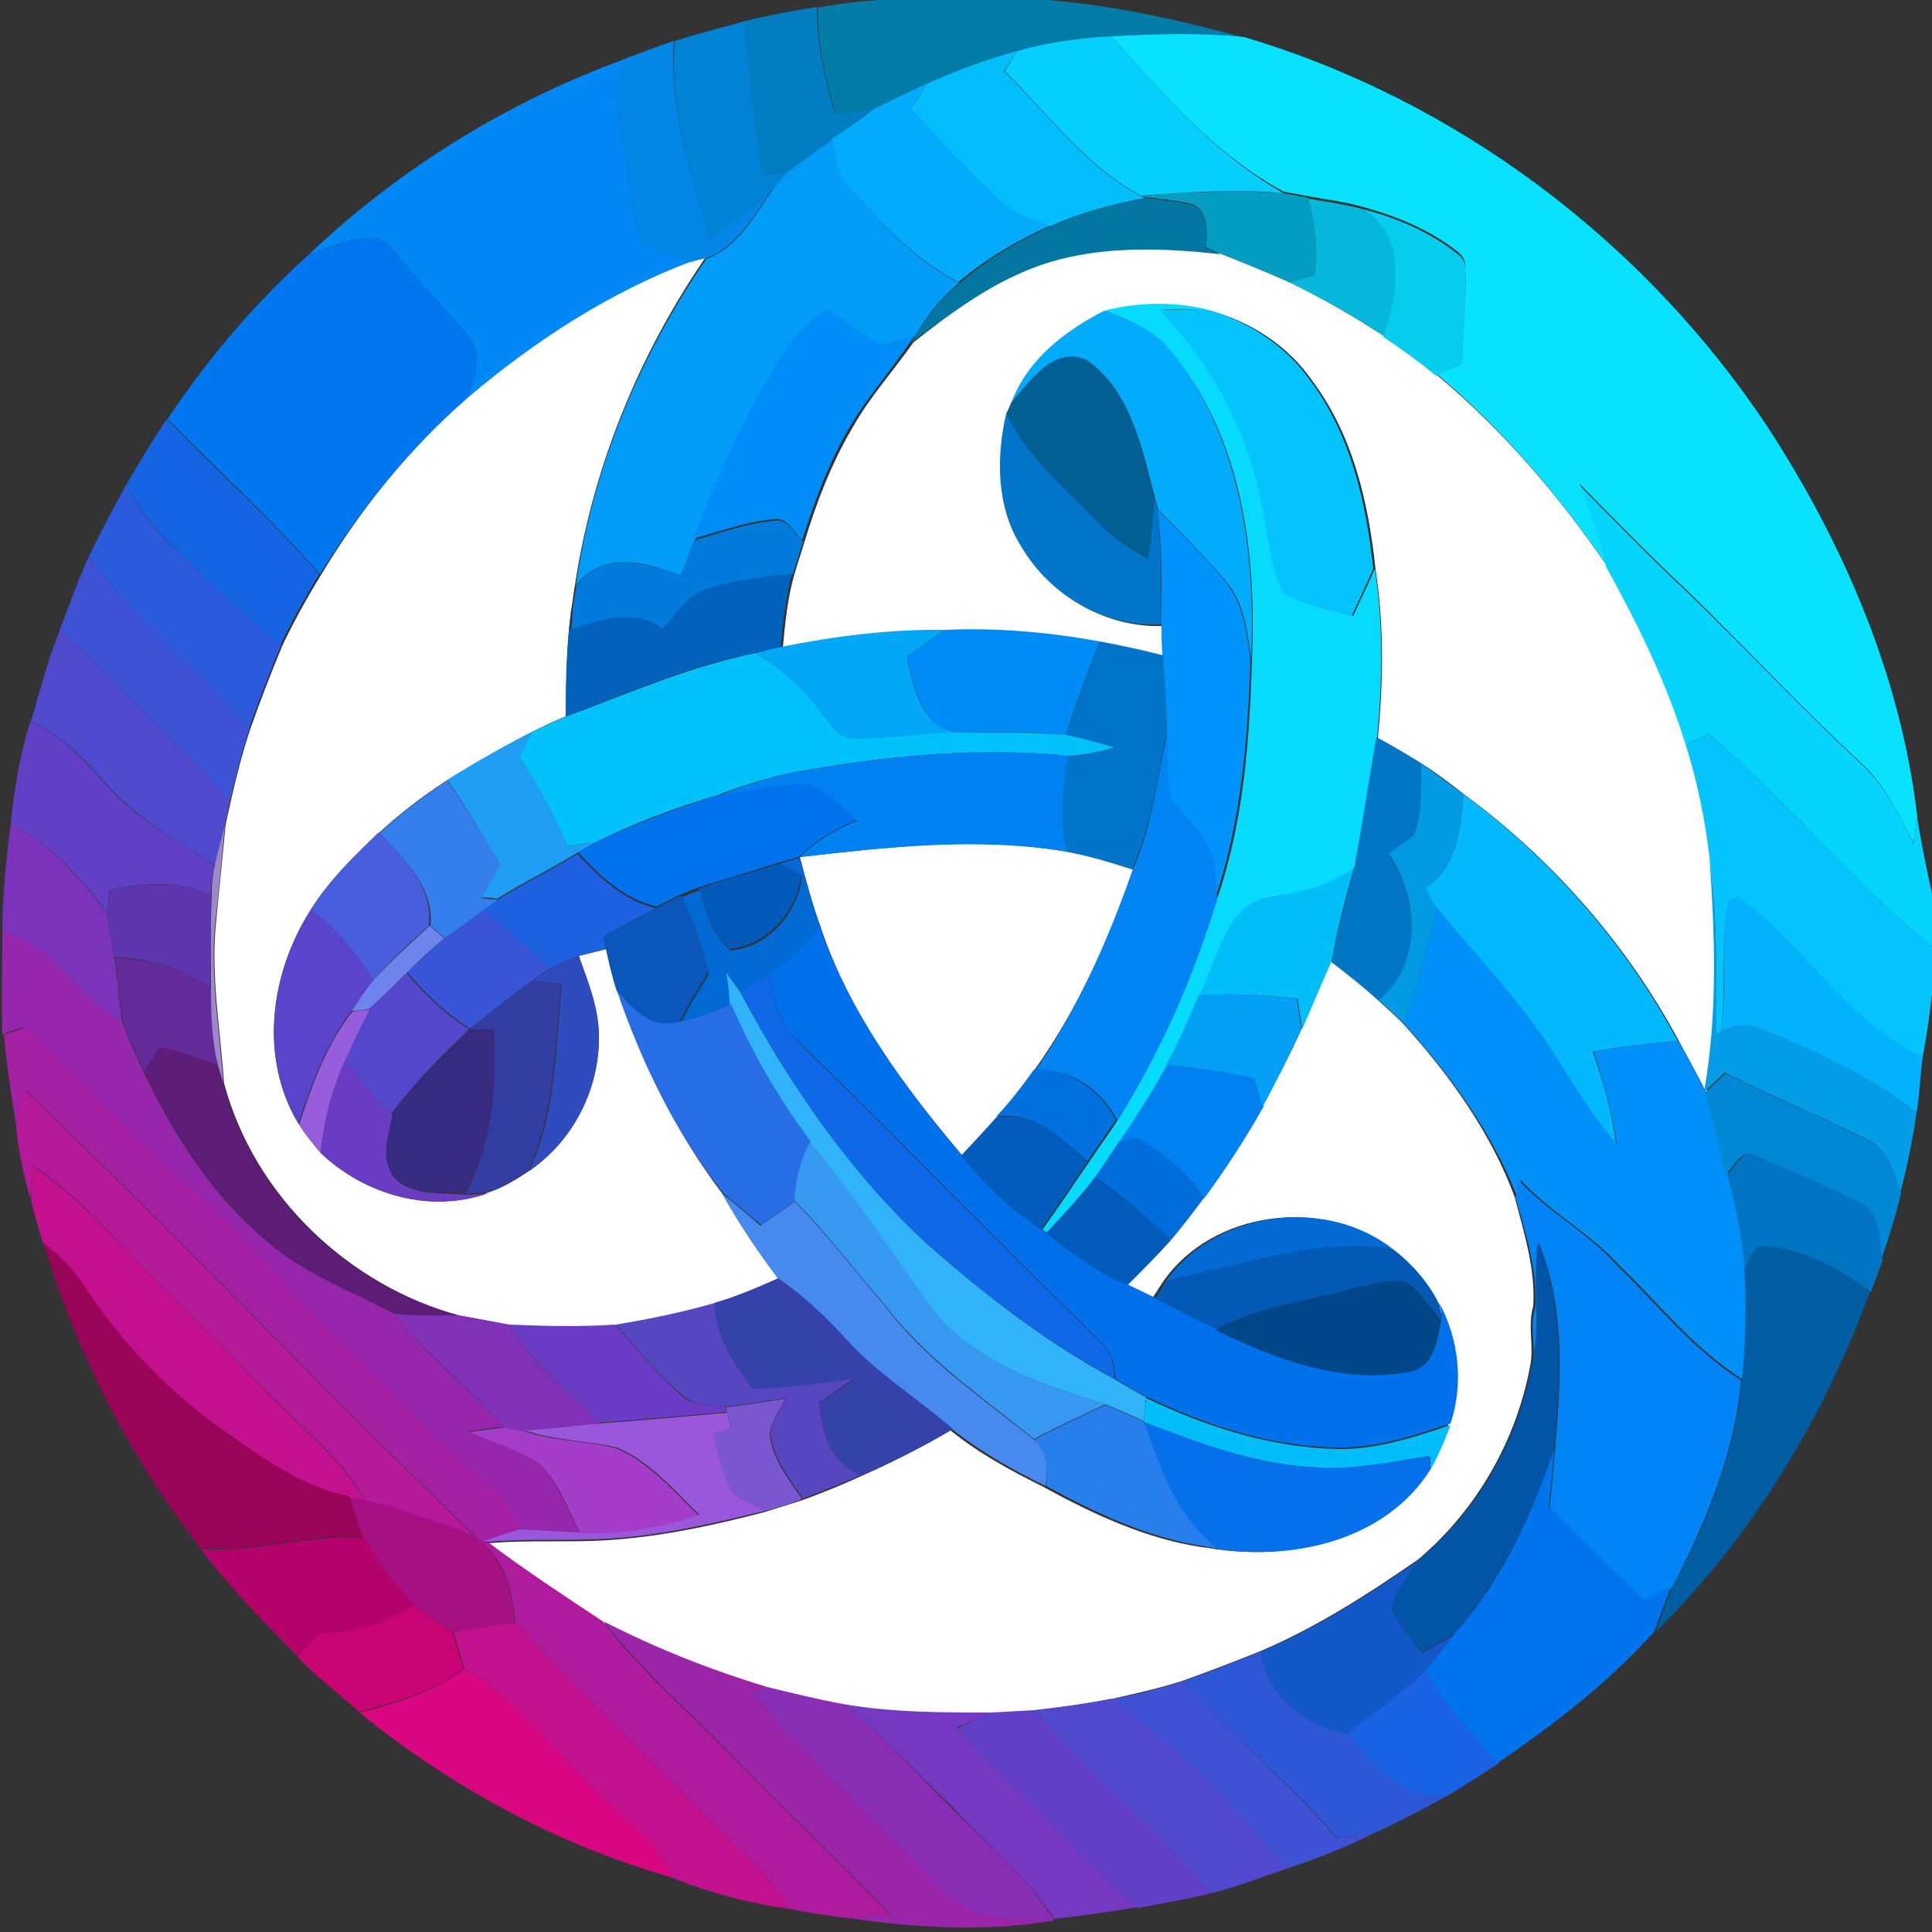 <?xml version="1.0" encoding="utf-8"?>
<!-- Generator: Adobe Illustrator 26.0.3, SVG Export Plug-In . SVG Version: 6.00 Build 0)  -->
<svg version="1.1" id="Layer_1" xmlns="http://www.w3.org/2000/svg" xmlns:xlink="http://www.w3.org/1999/xlink" x="0px" y="0px"
	 viewBox="0 0 250 250" style="enable-background:new 0 0 250 250;" xml:space="preserve">
<rect x="0" y="0" width="250" height="250" fill="#333333" stroke="none"/>
<style type="text/css">
	.st0{fill:#FFFFFF;}
	.st1{fill:#037DA7;}
	.st2{fill:#017EC1;}
	.st3{fill:#0082D5;}
	.st4{fill:#08E2FF;}
	.st5{fill:#05CFFE;}
	.st6{fill:#0186E5;}
	.st7{fill:#04BDFD;}
	.st8{fill:#0089F5;}
	.st9{fill:#02ABFC;}
	.st10{fill:#019BF8;}
	.st11{fill:#049DC2;}
	.st12{fill:#0375A1;}
	.st13{fill:#05B8DB;}
	.st14{fill:#06CDED;}
	.st15{fill:#0077EE;}
	.st16{fill:#06DBFE;}
	.st17{fill:#008DF7;}
	.st18{fill:#05C4FD;}
	.st19{fill:#02ACFC;}
	.st20{fill:#015F93;}
	.st21{fill:#1565E3;}
	.st22{fill:#0075CA;}
	.st23{fill:#2B5BDC;}
	.st24{fill:#05D4FE;}
	.st25{fill:#0093F9;}
	.st26{fill:#007BDB;}
	.st27{fill:#3D52D5;}
	.st28{fill:#0161BB;}
	.st29{fill:#4F49CE;}
	.st30{fill:#02A8F6;}
	.st31{fill:#008CF6;}
	.st32{fill:#0074C9;}
	.st33{fill:#01C1FA;}
	.st34{fill:#6140C6;}
	.st35{fill:#209EF3;}
	.st36{fill:#0083F3;}
	.st37{fill:#0076C5;}
	.st38{fill:#0081F2;}
	.st39{fill:#029AE2;}
	.st40{fill:#347FEB;}
	.st41{fill:#0072EC;}
	.st42{fill:#03B8FC;}
	.st43{fill:#7C33BB;}
	.st44{fill:#9D88CD;}
	.st45{fill:#485EDC;}
	.st46{fill:#1D61E1;}
	.st47{fill:#0169D4;}
	.st48{fill:#039DE7;}
	.st49{fill:#015AB9;}
	.st50{fill:#01BEF9;}
	.st51{fill:#5D35AF;}
	.st52{fill:#0B56BA;}
	.st53{fill:#03B2FC;}
	.st54{fill:#5A44CB;}
	.st55{fill:#3755D6;}
	.st56{fill:#0090F8;}
	.st57{fill:#6E85EE;}
	.st58{fill:#0170EB;}
	.st59{fill:#9627AC;}
	.st60{fill:#632A99;}
	.st61{fill:#2E4CBE;}
	.st62{fill:#5347CC;}
	.st63{fill:#30B3F8;}
	.st64{fill:#0F68E6;}
	.st65{fill:#323EA2;}
	.st66{fill:#276DE5;}
	.st67{fill:#02A1F6;}
	.st68{fill:#975DDD;}
	.st69{fill:#A51FA2;}
	.st70{fill:#372B80;}
	.st71{fill:#5D1C76;}
	.st72{fill:#6A3BC3;}
	.st73{fill:#0070DF;}
	.st74{fill:#0188D5;}
	.st75{fill:#B31998;}
	.st76{fill:#025CBC;}
	.st77{fill:#016DDA;}
	.st78{fill:#3798F2;}
	.st79{fill:#0074C0;}
	.st80{fill:#C3108E;}
	.st81{fill:#025BBA;}
	.st82{fill:#0083F4;}
	.st83{fill:#478AEF;}
	.st84{fill:#026AD2;}
	.st85{fill:#970458;}
	.st86{fill:#025AB5;}
	.st87{fill:#0154A6;}
	.st88{fill:#005DA2;}
	.st89{fill:#004789;}
	.st90{fill:#3542AA;}
	.st91{fill:#5646C0;}
	.st92{fill:#8031B8;}
	.st93{fill:#6A3CC5;}
	.st94{fill:#7A56D1;}
	.st95{fill:#01BDFA;}
	.st96{fill:#277FEB;}
	.st97{fill:#9A57DD;}
	.st98{fill:#0671EB;}
	.st99{fill:#A33DCA;}
	.st100{fill:#0074ED;}
	.st101{fill:#A51183;}
	.st102{fill:#B30269;}
	.st103{fill:#AE1B9C;}
	.st104{fill:#1358C8;}
	.st105{fill:#C80374;}
	.st106{fill:#C1118F;}
	.st107{fill:#9B25A8;}
	.st108{fill:#2E57D7;}
	.st109{fill:#D80681;}
	.st110{fill:#1963E2;}
	.st111{fill:#3F51D4;}
	.st112{fill:#872EB4;}
	.st113{fill:#5049CE;}
	.st114{fill:#7438C1;}
	.st115{fill:#6140C7;}
</style>
<g id="_x23_ffffffff">
	<path class="st0" d="M89.4,33.8c0.5-0.1,1.4-0.3,1.9-0.5C82.6,46,76.7,60.5,74.4,75.7c-0.2,1.1-0.3,2.2-0.5,3.3
		c-0.6,4.5-0.6,9.1-0.7,13.7c-1.5,0.6-3,1.3-4.5,2.1c-3.7,1.9-7.3,4-10.9,6.2c-3.1,2-6.1,4.3-8.8,6.8c-3.2,3-6.5,6.2-8.8,10
		c-5.3,8.2-6.7,19.2-1.5,27.7c0.8,1.3,1.8,2.5,2.8,3.7c5.7,5.4,14.2,7.9,21.7,5.1c1.9-0.6,3.6-1.7,5.3-2.8c5.7-3.9,9.1-10.7,9-17.5
		c-0.1-3.6-1.5-7-2.6-10.3c1.2-0.3,2.4-0.6,3.6-0.9c0.3,1.8,0.8,3.6,1.4,5.4c3.2,9.4,7.6,18.4,13.6,26.3c2.2,3.9,4.6,7.6,7.4,11
		c-2.7,1.2-5.5,2.4-8.3,3.2c-4.2,1.1-8.5,2.1-12.8,2.8c-4.6,0.2-9.2,0.2-13.7,0c-2.2-0.4-4.3-0.9-6.5-1.2
		C45,166.3,32.9,154.7,29,140.2c-0.5-7.1-1.8-14.2-1-21.3c0.4-4.1,0.8-8.2,1.2-12.2c0.2-1.1,0.5-2.1,0.7-3.2
		c0.7-3.1,1.5-6.2,2.5-9.2c1.3-3.7,2.7-7.3,4.2-10.9c1.5-3.1,3.2-6.2,5-9.1C46.7,65.8,53,58,60.5,51.4
		C69.1,44.1,78.8,37.8,89.4,33.8z"/>
	<path class="st0" d="M131.5,35.5c8.2-3.9,17.6-3.6,26.4-2.7c3,1.2,6,2.4,8.9,3.7c4.2,2,8.3,4.4,12.3,7c2.3,1.6,4.6,3.2,6.8,5
		c8.5,7.1,15.8,15.6,22.1,24.8c4,7.4,7.8,14.9,10.3,23c1.4,4.7,2.4,9.6,3.1,14.5c0.6,10.2,1,20.5-0.6,30.6c-1.1-2.2-2.3-4.4-3.5-6.6
		c-6.7-12.5-16.3-23.5-27.7-31.9c-1.8-1.4-3.6-2.8-5.5-4c-1.9-1.2-3.8-2.3-5.8-3.4c0.7-7.2,0.8-14.6-0.3-21.8
		c-0.9-8.6-2.9-17.3-8.1-24.3c-3.2-4.7-8.2-7.9-13.7-9.3c-4.3-1-8.8-0.9-13.1,0.2c-5.1,2.6-9.9,6.3-12,11.8
		c-0.2,0.4-0.5,1.1-0.7,1.5c-1.4,5.7-1.4,12.2,2,17.3c3.7,6.3,10.8,10.4,18.2,10.1c0,1.3,0.1,2.6,0.1,3.9c-2.7-0.7-5.4-1.3-8.2-1.8
		c-6.6-1.2-13.3-1.8-20-1.5c-7.1-0.1-14.3,0.8-21.2,2.2c0.3-3.2,0.6-6.4,1.5-9.5c0.4-1.4,0.9-2.8,1.3-4.2c1.6-5.2,3.5-10.2,6.3-14.9
		c2.2-3.9,5.2-7.2,7.8-10.9C122.3,41.1,126.6,37.7,131.5,35.5z"/>
	<path class="st0" d="M103.5,110.9c11.4-1.3,23-2.7,34.5-0.7c2.9,0.5,5.8,1.4,8.6,2.3c-3.1,9.1-7.1,18-12.7,25.9
		c-1.5,2.1-3.2,4.2-4.9,6.2c-1.4,1.7-3,3.2-4.5,4.9c-7.5-8.9-14.6-18.4-18.3-29.5C105.1,117,104.3,113.9,103.5,110.9z"/>
	<path class="st0" d="M168.4,133.2c1.3-2.9,2.5-5.9,3.8-8.8c2.1,1.6,4.2,3.2,6.1,5c1.1,1,2.2,2,3.2,3c6,6.6,11.4,14.1,14.5,22.5
		c1.2,4.6,2.7,9.3,2.4,14.1c-0.7,2.4,0,4.8-0.3,7.2c-1.7,9.9-6.9,19.1-14.6,25.6c-6.5,4.5-13.2,8.8-20.5,11.9
		c-3.3,1.3-6.6,2.6-10,3.8c-3.1,1-6.3,1.7-9.4,2.4c-3.3,0.6-6.7,1.1-10.1,1.5c-1.8,0.1-3.7,0.2-5.5,0.3c-6.4,0-12.8-0.1-19.1-1.1
		c-3.3-0.6-6.6-1.4-9.8-2.2c-7.3-2.3-14.4-5.1-21.2-8.5c-5-3.3-10-6.6-14.8-10.2c5.6-0.5,11.2,0,16.8-0.5c6.4-0.5,12.7-1.9,18.9-3.5
		c1.6-0.5,3.2-1,4.8-1.5c2.5-0.9,5-1.9,7.4-3c4.1-1.8,8.1-3.8,12-6.1c3.7,3,7.8,5.2,12,7.3c6.4,3.5,13.2,6.7,20.5,7.8l0.8,0.1
		c10.4,1.8,22.7-0.8,28.6-10.3c1-1.8,1.8-3.6,2.5-5.6c1.7-5.1,1.1-10.8-1.4-15.5c-1.4-2.9-3.5-5.4-6.1-7.3
		c-8.8-6.8-22.9-4.9-29.3,4.1c-0.4,0.6-1.1,1.7-1.5,2.3c-1.1-0.6-2.3-1.2-3.5-1.7c1.9-1.9,3.8-3.8,5.6-5.8c1.5-1.8,2.9-3.6,4.3-5.5
		c2.8-3.8,5.4-7.8,7.7-11.9C165.2,139.9,166.9,136.5,168.4,133.2z"/>
</g>
<g id="_x23_037da7ff">
	<path class="st1" d="M113.6,0h21.9c8.7,0.7,17.2,2.6,25.6,4.9c-5.7-0.6-11.5-0.5-17.2-0.1c-4.1,0.2-8.2,0.8-12.2,1.9
		c-4,1.1-8,2.6-11.8,4.3c-2.3,1-4.5,2.2-6.7,3.2c-1.7,0.3-3.4,0.5-5,0.7c-1.4-4.5-2.4-9.1-2.4-13.9C108.3,0.5,111,0.2,113.6,0z"/>
</g>
<g id="_x23_017ec1ff">
	<path class="st2" d="M96.1,2.8c3.2-0.8,6.4-1.4,9.6-1.9c0,4.7,1,9.4,2.4,13.9c1.7-0.2,3.3-0.4,5-0.7c-1.9,1.3-3.6,2.6-5.4,4
		c-1.8,1.4-3.7,2.7-5.6,4c-1.2,0.2-2.4,0.4-3.6,0.5C97.5,16.1,96.8,9.4,96.1,2.8z"/>
</g>
<g id="_x23_0082d5ff">
	<path class="st3" d="M87.3,5.3c2.9-0.9,5.9-1.7,8.9-2.5c0.7,6.6,1.4,13.3,2.4,19.8c1.2-0.1,2.4-0.3,3.6-0.5
		c-0.8,0.8-1.6,1.7-2.4,2.6c-2.6,2.1-5.2,4.1-7.8,6.3C89.4,22.7,86.6,14.1,87.3,5.3z"/>
</g>
<g id="_x23_08e2ffff">
	<path class="st4" d="M143.8,4.7c5.7-0.3,11.5-0.5,17.2,0.1c27.6,8.2,51.8,26.5,67.7,50.4c9.9,15.2,17.3,32.4,19.4,50.5
		c-0.1,0.9-0.4,2.6-0.5,3.4c-1.9-3.6-3.6-7.4-6.6-10.2c-7.8-7.2-15-15-22.6-22.4c-4.8-4.5-9.4-9.2-14-13.9c1.5,3.4,2.6,6.9,3.5,10.5
		c-6.3-9.1-13.5-17.6-22.1-24.8c1.1-0.5,2.3-0.9,3.4-1.4c0-4,0.6-8.1,0.4-12.1c0.1-1-0.3-1.8-1.2-2.4c-3.6-2.8-7.9-4.5-12.3-5.7
		c-2.2-0.6-4.5-0.9-6.8-1.3c-1.1-0.2-2.1-0.4-3.2-0.6C157.2,20,150.5,12.2,143.8,4.7z"/>
</g>
<g id="_x23_05cffeff">
	<path class="st5" d="M131.6,6.6c4-1.1,8.1-1.7,12.2-1.9c6.7,7.5,13.4,15.3,22.3,20.3c-6.2-0.6-12.4-0.1-18.5,0.3
		c-7.1-3.8-11.9-10.5-17.6-16.1C130.5,8.4,131.1,7.5,131.6,6.6z"/>
</g>
<g id="_x23_0186e5ff">
	<path class="st6" d="M80.6,7.7c2.2-0.8,4.4-1.7,6.6-2.4C86.6,14.1,89.4,22.7,92,31c2.5-2.2,5.2-4.2,7.8-6.3
		c-2.3,3.3-4.4,7.2-8.4,8.7c-0.5,0.1-1.5,0.3-1.9,0.5c-2.1-0.5-4.3-0.9-6.3-2c-1.7-4.3-1.7-9-2.6-13.4C79.8,14.9,79.7,11.2,80.6,7.7
		z"/>
</g>
<g id="_x23_04bdfdff">
	<path class="st7" d="M119.8,10.9c3.8-1.7,7.8-3.2,11.8-4.3c-0.6,0.9-1.1,1.8-1.7,2.6c5.7,5.5,10.5,12.3,17.6,16.1l0.7,0.3
		c-4.2,0.8-8.4,1.9-12.4,3.7c-2.4-0.8-4.9-1.7-6.7-3.5c-3.9-3.7-7.7-7.7-11.3-11.6C118.6,13.1,119.2,12,119.8,10.9z"/>
</g>
<g id="_x23_0089f5ff">
	<path class="st8" d="M40,32.9c11.6-11,25.6-19.7,40.7-25.2c-1,3.5-0.9,7.2-0.1,10.7c0.9,4.5,0.9,9.2,2.6,13.4c2,1,4.2,1.5,6.3,2
		c-10.6,4-20.3,10.3-28.9,17.6c0.7-2.5,2-5.6,0-7.9c-3-3.6-6.5-7-9.4-10.8C48.5,28.8,43.4,31.9,40,32.9z"/>
</g>
<g id="_x23_02abfcff">
	<path class="st9" d="M113.1,14.1c2.2-1.1,4.5-2.2,6.7-3.2c-0.6,1.1-1.3,2.2-1.9,3.2c3.7,4,7.4,7.9,11.3,11.6
		c1.8,1.8,4.3,2.7,6.7,3.5c-4.3,1.9-8.3,4.3-11.9,7.3c-5.5-2.8-9.6-7.4-13.8-11.8c-1.9-1.7-2.1-4.3-2.6-6.7
		C109.5,16.8,111.3,15.4,113.1,14.1z"/>
</g>
<g id="_x23_019bf8ff">
	<path class="st10" d="M102.1,22.1c1.9-1.3,3.7-2.7,5.6-4c0.4,2.4,0.7,4.9,2.6,6.7c4.2,4.4,8.3,9.1,13.8,11.8
		c-2.3,1.9-4.2,4.3-5.7,6.9c-1.4,0.5-2.9,1-4.4,1.2c-2.6-1.1-4.6-3.2-7-4.6c-3.8,2.2-5.9,6.3-8.1,9.9c-3.8,6.3-6.4,13.1-9,20
		c-0.6,1.5-1.2,3-1.8,4.5c-4.4-1.8-10.2-3.3-13.6,1.3c2.2-15.2,8.2-29.7,16.9-42.3c4-1.5,6.1-5.3,8.4-8.7
		C100.5,23.8,101.3,23,102.1,22.1z"/>
</g>
<g id="_x23_049dc2ff">
	<path class="st11" d="M147.6,25.3c6.2-0.4,12.4-0.8,18.5-0.3c1.1,0.2,2.1,0.4,3.2,0.6c0.9,3.2,1.3,6.6,0.8,10
		c-0.8,0.2-2.5,0.7-3.3,0.9c-2.9-1.3-5.9-2.5-8.9-3.7c-0.6-0.2-1.2-0.5-1.8-0.8c0-1.9,0.4-4.4-1.6-5.5c-2-0.6-4.1-0.7-6.2-1
		L147.6,25.3z"/>
</g>
<g id="_x23_0375a1ff">
	<path class="st12" d="M135.9,29.3c3.9-1.8,8.1-2.9,12.4-3.7c2.1,0.3,4.2,0.4,6.2,1c2,1.1,1.6,3.6,1.6,5.5c0.6,0.3,1.2,0.5,1.8,0.8
		c-8.8-1-18.2-1.2-26.4,2.7c-4.9,2.2-9.2,5.6-13.6,8.7l0.5-0.7c1.5-2.6,3.4-5,5.7-6.9C127.7,33.6,131.7,31.2,135.9,29.3z"/>
</g>
<g id="_x23_05b8dbff">
	<path class="st13" d="M169.3,25.7c2.3,0.4,4.5,0.7,6.8,1.3c6.2,3.2,4.8,11.1,3,16.5c-3.9-2.6-8-4.9-12.3-7c0.8-0.2,2.5-0.7,3.3-0.9
		C170.6,32.3,170.2,28.9,169.3,25.7z"/>
</g>
<g id="_x23_06cdedff">
	<path class="st14" d="M176.1,27c4.4,1.1,8.7,2.9,12.3,5.7c0.9,0.6,1.3,1.4,1.2,2.4c0.2,4-0.3,8.1-0.4,12.1
		c-1.2,0.5-2.3,0.9-3.4,1.4c-2.2-1.8-4.4-3.4-6.8-5C180.9,38.1,182.2,30.2,176.1,27z"/>
</g>
<g id="_x23_0077eeff">
	<path class="st15" d="M40,32.9c3.5-1,8.5-4.1,11.2-0.2c2.9,3.8,6.3,7.1,9.4,10.8c2,2.3,0.7,5.4,0,7.9C53,58,46.7,65.8,41.4,74.3
		c-6.2-7.1-13.2-13.4-19.7-20.1C26.9,46.4,33,39.2,40,32.9z"/>
</g>
<g id="_x23_06dbfeff">
	<path class="st16" d="M142.9,40.2c4.3-1.1,8.8-1.2,13.1-0.2c-2,0-4,0-5.9,0.1c6.8,7,11.6,15.9,13.4,25.5c0.9,3.7,1,7.8,2.8,11.2
		c2.8,1.5,5.9,2.1,8.8,2.9c0.9-2,1.9-4,2.8-6.1c1.1,7.2,1,14.5,0.3,21.8c-1,5.6-1.8,11.3-2.9,16.9c-3,2.2-6.6,3.2-10.2,3.7
		c-6.5,0.5-7.4,8.1-9.9,12.8c-1.3,3-2.6,6.1-4.1,9c-1.8,3.5-4,6.7-6.1,9.9c-1,1.5-2.1,3.1-3.2,4.6c-1.9,2.6-4.1,5-6.3,7.2l-0.6-0.4
		c2.1-2.9,4-5.8,6-8.7c1.2-1.8,2.5-3.6,3.7-5.4c5.5-8.9,9.8-18.7,12.9-28.7c3.4-9.9,4.2-20.5,4.5-30.9c0.6-13.6-1.2-28.3-9.9-39.2
		C149.8,43,146.3,41.4,142.9,40.2z"/>
</g>
<g id="_x23_008df7ff">
	<path class="st17" d="M98.9,49.9c2.2-3.6,4.3-7.7,8.1-9.9c2.4,1.4,4.4,3.4,7,4.6c1.5-0.2,2.9-0.7,4.4-1.2l-0.5,0.7
		c-2.5,3.7-5.5,7.1-7.8,10.9c-2.8,4.7-4.7,9.8-6.3,14.9c-1.1-1-1.9-3.1-3.8-2.7c-3.5,0.3-6.9,1.6-10.3,2.5
		C92.4,63,95.1,56.2,98.9,49.9z"/>
</g>
<g id="_x23_05c4fdff">
	<path class="st18" d="M150,40.1c2,0,4-0.1,5.9-0.1c5.4,1.4,10.5,4.7,13.7,9.3c5.2,7,7.2,15.8,8.1,24.3c-0.9,2-1.8,4-2.8,6.1
		c-3-0.9-6.1-1.5-8.8-2.9c-1.8-3.4-1.9-7.4-2.8-11.2C161.6,56,156.8,47.1,150,40.1z"/>
	<path class="st18" d="M218.1,96.3c0.8-0.3,2.2-1.1,3-1.4c10.1,8.7,18.5,19.2,28.9,27.6v6.1c-0.3,2.7-0.7,5.5-1.2,8.2
		c-9.8-4.5-15.3-14.4-23.9-20.7c-0.3,0.2-0.9,0.5-1.2,0.6c-1.1,5.5-0.3,11.2-1,16.7l-0.6,0.5c0-7.7,0.1-15.4-0.9-23.1
		C220.6,105.9,219.6,101,218.1,96.3z"/>
</g>
<g id="_x23_02acfcff">
	<path class="st19" d="M130.9,52c2.1-5.5,6.9-9.2,12-11.8c3.4,1.2,6.9,2.7,9.1,5.8c8.6,11,10.5,25.7,9.9,39.2
		c-0.5-3.4-0.9-7.2-3.2-9.9c-2.7-3.3-5.8-6.3-8.8-9.3c-0.1-0.4-0.3-1.1-0.4-1.4c-1.7-6.4-3.1-14-8.9-18
		C136.2,44.9,133.4,49.3,130.9,52z"/>
</g>
<g id="_x23_015f93ff">
	<path class="st20" d="M130.9,52c2.5-2.7,5.3-7.2,9.6-5.5c5.9,4,7.2,11.6,8.9,18c-0.2,2.6-0.5,5.2-0.8,7.8c-2.1-1.2-4.2-2.4-5.9-4.1
		c-4.5-4.6-9.6-8.9-12.5-14.7C130.4,53.2,130.7,52.4,130.9,52z"/>
</g>
<g id="_x23_1565e3ff">
	<path class="st21" d="M16.3,62.8c1.7-2.9,3.4-5.8,5.3-8.6c6.5,6.8,13.5,13,19.7,20.1c-1.8,3-3.5,6-5,9.1c-2.6-2-5.1-4.1-7.5-6.4
		C24.5,72.6,19.3,68.6,16.3,62.8z"/>
</g>
<g id="_x23_0075caff">
	<path class="st22" d="M132.2,70.8c-3.3-5.1-3.3-11.6-2-17.3c2.9,5.9,8.1,10.1,12.5,14.7c1.7,1.7,3.8,3,5.9,4.1
		c0.3-2.6,0.6-5.2,0.8-7.8c0.1,0.3,0.3,1.1,0.4,1.4c0.5,5,0.4,10,0.5,14.9C143,81.2,135.9,77.1,132.2,70.8z"/>
</g>
<g id="_x23_2b5bdcff">
	<path class="st23" d="M11.5,72c1.5-3.1,3.1-6.2,4.8-9.2c2.9,5.8,8.1,9.8,12.6,14.2c2.3,2.3,4.9,4.4,7.5,6.4
		c-1.5,3.6-2.9,7.2-4.2,10.9C25.6,86.6,17.4,80.4,11.5,72z"/>
</g>
<g id="_x23_05d4feff">
	<path class="st24" d="M204.4,62.8c4.6,4.7,9.2,9.4,14,13.9C226,84,233.2,91.8,241,99c3,2.8,4.8,6.6,6.6,10.2
		c0.1-0.9,0.4-2.6,0.5-3.4c0.5,3.3,1.2,6.6,1.9,9.9v6.8c-10.4-8.4-18.8-18.9-28.9-27.6c-0.7,0.3-2.2,1.1-3,1.4
		c-2.5-8.1-6.2-15.6-10.3-23C207,69.7,205.9,66.1,204.4,62.8z"/>
</g>
<g id="_x23_0093f9ff">
	<path class="st25" d="M149.8,66c3,3,6.2,6,8.8,9.3c2.3,2.8,2.7,6.5,3.2,9.9c-0.3,10.4-1.2,21-4.5,30.9c-0.1-2.2-0.1-4.6-1-6.7
		c-1.3-2.2-3.4-3.9-4.8-6.1c-0.8-2.9-0.5-6-0.6-9c0-3.2-0.3-6.4-0.5-9.7c-0.1-1.3-0.1-2.6-0.1-3.9C150.3,76,150.4,71,149.8,66z"/>
</g>
<g id="_x23_007bdbff">
	<path class="st26" d="M89.8,69.9c3.4-0.9,6.7-2.2,10.3-2.5c1.9-0.4,2.6,1.6,3.8,2.7c-0.4,1.4-0.9,2.8-1.3,4.2
		c-3.8,0.4-7.7,0.8-11.3,2.1c-2.5,0.9-3.8,3.2-5.4,5.1c-3.7-2.9-8.1-1.3-12,0.1c0.1-0.6,0.2-1.9,0.2-2.5c0.1-1.1,0.3-2.2,0.5-3.3
		c3.3-4.6,9.1-3,13.6-1.3C88.6,72.9,89.2,71.4,89.8,69.9z"/>
</g>
<g id="_x23_3d52d5ff">
	<path class="st27" d="M7.7,81.6c1.2-3.2,2.4-6.5,3.8-9.6c5.9,8.4,14.1,14.6,20.8,22.3c-1,3-1.8,6.1-2.5,9.2
		C22.3,96.3,15.5,88.4,7.7,81.6z"/>
</g>
<g id="_x23_0161bbff">
	<path class="st28" d="M91.2,76.3c3.6-1.3,7.5-1.6,11.3-2.1c-0.8,3.1-1.2,6.3-1.5,9.5c-1.1,0.2-2.2,0.5-3.3,0.8
		c-8.5,1.6-16.4,5.2-24.5,8.2c0-4.6,0.1-9.2,0.7-13.7c0,0.6-0.1,1.9-0.2,2.5c3.9-1.3,8.4-2.9,12-0.1C87.4,79.6,88.8,77.2,91.2,76.3z
		"/>
</g>
<g id="_x23_4f49ceff">
	<path class="st29" d="M7.7,81.6c7.8,6.8,14.6,14.7,22.1,21.9c-0.2,1.1-0.5,2.1-0.7,3.2c-0.4,1.7-0.9,3.5-1.3,5.2
		c-5.1-3-10.2-6.1-14.2-10.6c-2.8-3.2-5.7-6.2-9.6-7.9C5.1,89.5,6.2,85.5,7.7,81.6z"/>
</g>
<g id="_x23_02a8f6ff">
	<path class="st30" d="M101.1,83.7c7-1.4,14.1-2.3,21.2-2.2c-1.7,1.2-3.3,2.3-5,3.4c0.9,4,1.8,9.3,6.8,9.9c-4.7,0-9.3,0.9-13.9,0.7
		c-2-0.1-2.9-2.2-4.1-3.5c-2.2-3.1-5.1-5.5-8.3-7.5C98.9,84.2,100,83.9,101.1,83.7z"/>
</g>
<g id="_x23_008cf6ff">
	<path class="st31" d="M122.3,81.5c6.7-0.3,13.4,0.3,20,1.5c-1.6,4-3.1,8-4.4,12.1c-4.6-0.4-9.2-0.4-13.8-0.3
		c-5-0.6-5.8-5.9-6.8-9.9C119,83.8,120.7,82.7,122.3,81.5z"/>
</g>
<g id="_x23_0074c9ff">
	<path class="st32" d="M142.3,83c2.7,0.5,5.5,1.1,8.2,1.8c0.2,3.2,0.5,6.5,0.5,9.7c-1.2,6.1-2,12.3-4.5,18c-2.8-0.9-5.7-1.8-8.6-2.3
		c-1-4.1-0.6-8.3,0.3-12.4c2-0.1,4.1-0.5,6-1.1c-2.1-0.6-4.2-1.2-6.3-1.6C139.3,91,140.7,87,142.3,83z"/>
</g>
<g id="_x23_01c1faff">
	<path class="st33" d="M73.3,92.7c8.1-3,16-6.5,24.5-8.2c3.2,2,6.1,4.4,8.3,7.5c1.2,1.3,2.1,3.4,4.1,3.5c4.7,0.2,9.3-0.8,13.9-0.7
		c4.6,0,9.2-0.1,13.8,0.3c2.2,0.4,4.2,1,6.3,1.6c-1.9,0.6-4,1-6,1.1c-11.2-1.1-22.5-0.1-33.6,1.8c-4.1,0.6-8,1.9-11.8,3.3
		c-5.4,1.6-10.7,3.6-15.8,6.1c-1.2,0.2-2.4,0.3-3.6,0.5c-1.7-4.1-3.8-7.9-6.2-11.5c0.5-1.1,1.1-2.2,1.6-3.3
		C70.3,94,71.8,93.3,73.3,92.7z"/>
</g>
<g id="_x23_6140c6ff">
	<path class="st34" d="M1.4,106.6c0.4-4.4,1.2-8.9,2.5-13.2c3.9,1.7,6.9,4.8,9.6,7.9c3.9,4.5,9.1,7.5,14.2,10.6
		c-0.2,1.3-0.4,2.5-0.4,3.8c-4.2-1.8-8.8-1.5-13.2-0.5c-0.1,0.7-0.1,2.2-0.2,2.9C10.5,113.7,6.7,109.2,1.4,106.6z"/>
</g>
<g id="_x23_209ef3ff">
	<path class="st35" d="M57.9,100.9c3.5-2.2,7.2-4.3,10.9-6.2c-0.5,1.1-1,2.2-1.6,3.3c2.4,3.6,4.6,7.4,6.2,11.5
		c1.2-0.2,2.4-0.3,3.6-0.5c-0.8,0.5-1.6,1-2.4,1.4c-3.4,2.1-6.9,3.8-10.3,5.9c-0.5-0.1-1.6-0.2-2.2-0.2c0.8-1.4,1.7-2.8,2.5-4.3
		C62.6,108.2,60.3,104.5,57.9,100.9z"/>
</g>
<g id="_x23_0083f3ff">
	<path class="st36" d="M146.6,112.5c2.5-5.7,3.2-12,4.5-18c0.1,3-0.3,6.1,0.6,9c1.4,2.2,3.4,3.9,4.8,6.1c0.9,2.1,0.8,4.4,1,6.7
		c-3,10.1-7.3,19.8-12.9,28.7c-2.1-4-6-6.8-10.6-6.5C139.5,130.5,143.4,121.6,146.6,112.5z"/>
</g>
<g id="_x23_0076c5ff">
	<path class="st37" d="M178.1,95.4c2,1.1,3.9,2.2,5.8,3.4c-0.1,3.1,0.2,6.3-0.9,9.2c-1,1-2.2,1.8-3.3,2.6c3.9,5.5,4.4,14.4-1.3,18.9
		c-2-1.8-4-3.4-6.1-5c0.7-4.1,1.9-8.1,2.9-12.1C176.3,106.7,177.1,101,178.1,95.4z"/>
</g>
<g id="_x23_0081f2ff">
	<path class="st38" d="M104.7,99.6c11.1-1.9,22.4-2.9,33.6-1.8c-0.9,4.1-1.2,8.3-0.3,12.4c-11.4-1.9-23.1-0.6-34.5,0.7
		c2.1-2.1,4.7-3.6,7.4-4.7c-2-1.7-3.8-3.7-6.3-4.6c-3.9-0.2-7.8,0.9-11.7,1.4C96.7,101.5,100.6,100.2,104.7,99.6z"/>
	<path class="st38" d="M151,137.8c3.8,0.3,7.6,0.9,11.4,1.7c0.4,1.2,0.7,2.4,1.1,3.7c-2.3,4.1-4.9,8.1-7.7,11.9
		c-2.1-3.4-5.3-5.8-8.7-7.8c-0.6,0.1-1.7,0.4-2.3,0.5C147,144.5,149.2,141.2,151,137.8z"/>
</g>
<g id="_x23_029ae2ff">
	<path class="st39" d="M183,108c1.1-2.9,0.8-6.1,0.9-9.2c1.9,1.3,3.7,2.7,5.5,4c-0.4,4.4-0.8,9.3-4.8,12.1c0.5,0.9,0.9,1.8,1.4,2.6
		c-1.4,5-2.5,10.1-4.4,14.9c-1-1-2.1-2-3.2-3c5.7-4.5,5.2-13.4,1.3-18.9C180.8,109.7,182,108.9,183,108z"/>
</g>
<g id="_x23_347febff">
	<path class="st40" d="M49.1,107.8c2.7-2.5,5.7-4.8,8.8-6.8c2.4,3.6,4.7,7.2,6.9,10.9c-0.9,1.4-1.7,2.8-2.5,4.3
		c0.5,0.1,1.6,0.2,2.2,0.2c-0.4,0.3-1.3,1-1.8,1.3c-1.7,1.3-3.4,2.5-5.1,3.7c-0.5-0.4-1.4-1.2-1.9-1.6
		C56.2,114.8,52.2,111.1,49.1,107.8z"/>
</g>
<g id="_x23_0072ecff">
	<path class="st41" d="M92.9,102.9c3.9-0.5,7.8-1.6,11.7-1.4c2.5,0.9,4.3,3,6.3,4.6c-2.7,1.1-5.3,2.6-7.4,4.7
		c-0.9,0.3-1.8,0.6-2.7,0.8c-3.4,1.1-6.9,2.1-10.3,3.2c-0.8,0.3-1.6,0.6-2.3,0.9c-1.1,0.5-2.1,1-3.2,1.6c-4.2-0.9-7.4-4-10.2-7
		c0.8-0.5,1.6-1,2.4-1.4C82.2,106.6,87.4,104.6,92.9,102.9z"/>
</g>
<g id="_x23_03b8fcff">
	<path class="st42" d="M189.4,102.8c11.4,8.4,21,19.4,27.7,31.9c-3.7,0.3-7.4,0.7-11,1.4c1.4,3.9,2.5,7.9,3,11.9
		c-4.5-5.1-7.4-11.3-11.6-16.6c-3.6-4.9-7.8-9.2-11.6-13.9c-0.5-0.8-1-1.7-1.4-2.6C188.6,112.2,189,107.2,189.4,102.8z"/>
</g>
<g id="_x23_7c33bbff">
	<path class="st43" d="M1.4,106.6c5.2,2.6,9,7.1,12.5,11.6c0.3,1.9,0.6,3.8,0.9,5.8c0.4,2.7,0.6,5.5,1,8.2
		c-5.9-2.9-8.8-10.1-15.5-11.6C0.3,115.9,0.8,111.2,1.4,106.6z"/>
</g>
<g id="_x23_9d88cdff">
	<path class="st44" d="M27.8,111.9c0.4-1.8,0.9-3.5,1.3-5.2c-0.4,4.1-0.7,8.2-1.2,12.2c-0.8,7.1,0.5,14.2,1,21.3
		c-0.2-0.6-0.6-1.8-0.7-2.4c-0.9-3.2-1-6.6-0.9-10c0-4-0.1-8.1,0.1-12.1C27.4,114.5,27.5,113.2,27.8,111.9z"/>
</g>
<g id="_x23_485edcff">
	<path class="st45" d="M40.2,117.7c2.4-3.8,5.6-6.9,8.8-10c3.2,3.4,7.1,7,6.5,12.1c-2.5,2.2-5,4.5-7.2,7.1
		C46.2,123.4,43.5,120.2,40.2,117.7z"/>
</g>
<g id="_x23_1d61e1ff">
	<path class="st46" d="M64.4,116.4c3.4-2.1,6.9-3.8,10.3-5.9c2.9,3,6,6.1,10.2,7c-2.3,1.2-4.6,2.4-6.8,3.7c0.1,0.4,0.2,1.2,0.3,1.6
		c-1.2,0.3-2.4,0.6-3.6,0.9c-1.2,0.5-2.5,1.1-3.7,1.7c-2.8-2.6-5.7-5.1-8.6-7.6C63.1,117.4,64,116.7,64.4,116.4z"/>
</g>
<g id="_x23_0169d4ff">
	<path class="st47" d="M100.8,111.8c0.9-0.3,1.8-0.6,2.7-0.8c0.8,3,1.6,6.1,2.7,9c-1.9,2.3-4,4.4-6.5,6.1c-1.3,0.8-2.5,1.6-3.8,2.5
		c-0.6-0.9-1.2-1.7-1.8-2.5c0.2,1.4,0.3,2.7,0.6,4.1c-2.1,1-4.4,1.8-6.7,2.3c1.1-2.2,2.4-4.3,3.7-6.4c-0.8-3.4-1.9-6.8-3.5-10
		c0.8-0.3,1.5-0.6,2.3-0.9c0.9,2.8,1.7,5.8,4,7.8c4.9-0.4,8.7-4.8,9.3-9.6C103,112.8,101.5,112.1,100.8,111.8z"/>
</g>
<g id="_x23_039de7ff">
	<path class="st48" d="M221.2,110.8c1,7.7,0.9,15.4,0.9,23.1l0.6-0.5c1.6-0.6,3.4-1.1,5.1-0.3c7.1,2.9,14.3,6,20.2,10.9
		c-0.5,3.5-1.2,6.9-2.1,10.3c-0.8-2.6-1.6-5.7-4.4-6.9c-6.1-3-12.3-5.6-18.3-8.6c-0.9,0.8-1.8,1.7-2.7,2.5
		C222.3,131.2,221.9,120.9,221.2,110.8z"/>
</g>
<g id="_x23_015ab9ff">
	<path class="st49" d="M90.4,115c3.4-1.2,6.9-2.2,10.3-3.2c0.8,0.3,2.2,1,3,1.4c-0.6,4.8-4.4,9.1-9.3,9.6
		C92.1,120.8,91.4,117.7,90.4,115z"/>
</g>
<g id="_x23_01bef9ff">
	<path class="st50" d="M165,116c3.6-0.6,7.2-1.5,10.2-3.7c-1.1,4-2.2,8-2.9,12.1c-1.3,2.9-2.5,5.8-3.8,8.8c-0.2-1.3-0.4-2.6-0.6-4
		c-4.2-0.4-8.4-0.7-12.7-0.4C157.6,124.1,158.5,116.6,165,116z"/>
</g>
<g id="_x23_5d35afff">
	<path class="st51" d="M14.1,115.2c4.4-0.9,9-1.3,13.2,0.5c-0.1,4,0,8.1-0.1,12.1c-3.6-2.6-8-3.7-12.4-4c-0.3-1.9-0.6-3.8-0.9-5.8
		C14,117.4,14.1,116,14.1,115.2z"/>
</g>
<g id="_x23_0b56baff">
	<path class="st52" d="M84.9,117.5c1-0.5,2.1-1.1,3.2-1.6c1.6,3.2,2.7,6.5,3.5,10c-1.3,2.1-2.6,4.2-3.7,6.4c-3.5,1-6.2-1.6-8.1-4.1
		c-0.6-1.8-1-3.6-1.4-5.4c-0.1-0.4-0.2-1.2-0.3-1.6C80.4,119.9,82.7,118.7,84.9,117.5z"/>
</g>
<g id="_x23_03b2fcff">
	<path class="st53" d="M223.7,116.6c0.3-0.2,0.9-0.5,1.2-0.6c8.5,6.2,14,16.2,23.9,20.7c-0.3,2.4-0.4,4.9-0.8,7.3
		c-6-4.9-13.2-8-20.2-10.9c-1.7-0.8-3.5-0.3-5.1,0.3C223.5,127.8,222.6,122.1,223.7,116.6z"/>
</g>
<g id="_x23_5a44cbff">
	<path class="st54" d="M40.2,117.7c3.3,2.5,6,5.7,8.1,9.2c-1,1.3-1.9,2.6-2.8,3.9c-3.3,4.3-5.2,9.5-6.9,14.6
		C33.5,136.9,35,125.9,40.2,117.7z"/>
</g>
<g id="_x23_3755d6ff">
	<path class="st55" d="M57.5,121.4c1.7-1.2,3.4-2.4,5.1-3.7c2.9,2.5,5.7,5,8.6,7.6c-0.8,0.5-1.5,1-2.2,1.5c-2.8,2-5.5,4.2-8.2,6.3
		c-3.1-2-5.8-4.5-8.1-7.3C54.2,124.4,55.8,122.8,57.5,121.4z"/>
</g>
<g id="_x23_0090f8ff">
	<path class="st56" d="M181.6,132.4c1.9-4.8,3-9.9,4.4-14.9c3.8,4.7,8,9.1,11.6,13.9c4.2,5.3,7.1,11.5,11.6,16.6
		c-0.6-4.1-1.7-8.1-3-11.9c3.6-0.7,7.3-1.1,11-1.4c1.2,2.2,2.4,4.4,3.5,6.6c1,3.5,1.9,7.1,2.9,10.6c1.2,4,1.9,8.1,2.2,12.2
		c0.3,4.8,0.2,9.6-0.3,14.4c-6.2-3.9-10.8-9.8-16-14.8c-3.8-4.2-8.9-6.8-12.7-11c-0.1,0.5-0.3,1.6-0.5,2.1
		C193,146.4,187.6,139,181.6,132.4z"/>
</g>
<g id="_x23_6e85eeff">
	<path class="st57" d="M55.6,119.8c0.5,0.4,1.4,1.2,1.9,1.6c-1.7,1.4-3.3,2.9-4.9,4.5c-1.6,1.6-3.2,3.2-4.9,4.7
		c-0.5,0.1-1.6,0.2-2.2,0.2c0.9-1.3,1.8-2.7,2.8-3.9C50.6,124.3,53.1,122.1,55.6,119.8z"/>
</g>
<g id="_x23_0170ebff">
	<path class="st58" d="M99.6,126c2.5-1.6,4.7-3.7,6.5-6.1c3.8,11.1,10.8,20.7,18.3,29.5c2.8,3.8,6.3,7,10.3,9.6l0.6,0.4
		c3.2,2.7,6.7,5.2,10.6,6.8c1.2,0.6,2.3,1.1,3.5,1.7c2.6,1.4,5.3,2.8,8,4c7.7,3.9,16.4,7.1,25.2,5.4c3.1-0.5,3.4-4.1,3.9-6.6
		c0-0.5-0.1-1.5-0.2-2c2.5,4.7,3.1,10.4,1.4,15.5c-4.8,1.6-9.6,3.2-14.7,3.1c-8.6-0.1-17-2.9-24.7-6.6c-1.4-0.7-2.7-1.5-4-2.3
		c0-1.8-0.5-3.6-1.9-4.8c-13.1-12.9-26-26-39.1-38.9C100.7,132.5,100.1,129.2,99.6,126z"/>
</g>
<g id="_x23_9627acff">
	<path class="st59" d="M0.3,120.6c6.8,1.5,9.6,8.6,15.5,11.6c0.8,2.2,1.8,4.4,2.8,6.6c4,8.3,9.1,16.3,16.4,22.2c4.7,4,10.6,6.1,16,9
		c4.2,5.4,9.6,9.6,14.2,14.6c-1.5,0.2-3,0.4-4.6,0.6c3,1.3,6.2,2.2,9,4c2.5,2.5,3.8,6,5.4,9.1c-2.6-0.1-5.2-0.3-7.8-0.4
		c-1-2.9-2.9-5.2-5.4-7c-7.3-5.6-13-13-19.7-19.2c-5.5-5.1-10.2-11.1-15.8-16.2c-8-7.2-15.2-15.3-23.2-22.6c-0.7,0.2-2.1,0.7-2.8,1
		C0.2,129.5,0.3,125,0.3,120.6z"/>
</g>
<g id="_x23_632a99ff">
	<path class="st60" d="M14.9,123.9c4.4,0.3,8.8,1.3,12.4,4c0,3.3,0.1,6.7,0.9,10c-2.5-0.9-5-2-7.6-2.3c-0.7,1-1.3,2.1-1.9,3.2
		c-1-2.2-2-4.4-2.8-6.6C15.5,129.4,15.2,126.7,14.9,123.9z"/>
</g>
<g id="_x23_2e4cbeff">
	<path class="st61" d="M71.2,125.4c1.2-0.6,2.4-1.2,3.7-1.7c1.2,3.3,2.6,6.7,2.6,10.3c0.1,6.9-3.3,13.6-9,17.5
		c3.5-7.6,3.4-16,4.2-24.2c-1.2-0.1-2.5-0.3-3.7-0.4C69.7,126.4,70.4,125.8,71.2,125.4z"/>
</g>
<g id="_x23_5347ccff">
	<path class="st62" d="M47.7,130.6c1.7-1.5,3.3-3.1,4.9-4.7c2.3,2.8,5,5.3,8.1,7.3c-3.6,3.4-7.1,6.9-10,10.9
		c-2.3-2.1-4.4-4.5-6.1-7.1C45.6,134.9,46.6,132.7,47.7,130.6z"/>
</g>
<g id="_x23_30b3f8ff">
	<path class="st63" d="M94,125.9c0.6,0.8,1.2,1.7,1.8,2.5c6.4,12,14.2,23.3,24.2,32.6c7.5,6.6,15.5,12.8,24.3,17.5
		c1.3,0.8,2.7,1.6,4,2.3c-0.1,0.8-0.2,2.3-0.3,3.1c-1.6-0.8-3.3-1.5-5-2.2c-8.4-2.6-17.4-5.6-22.9-12.9c-5-7.1-9.8-14.4-15.4-21
		c-4-5.5-7.6-11.5-10.3-17.8C94.4,128.6,94.2,127.3,94,125.9z"/>
</g>
<g id="_x23_0f68e6ff">
	<path class="st64" d="M95.8,128.4c1.3-0.8,2.5-1.6,3.8-2.5c0.4,3.2,1.1,6.5,3.6,8.8c13.1,12.9,26,26,39.1,38.9
		c1.5,1.2,1.9,3,1.9,4.8c-8.8-4.7-16.8-10.9-24.3-17.5C110,151.8,102.2,140.4,95.8,128.4z"/>
</g>
<g id="_x23_323ea2ff">
	<path class="st65" d="M60.7,133.2c2.7-2.1,5.4-4.3,8.2-6.3c1.2,0.1,2.5,0.3,3.7,0.4c-0.8,8.2-0.8,16.6-4.2,24.2
		c-1.6,1.1-3.4,2.2-5.3,2.8c-0.7,0-2.2,0.1-2.9,0.2c3.5-6.4,4-14.1,3.7-21.2C63.1,133.2,61.5,133.2,60.7,133.2z"/>
</g>
<g id="_x23_276de5ff">
	<path class="st66" d="M79.8,128.1c2,2.5,4.6,5.2,8.1,4.1c2.3-0.4,4.6-1.3,6.7-2.3c2.7,6.3,6.2,12.3,10.3,17.8c-1.4,2.4-2,5-2,7.7
		c-1.5,1-2.9,2.1-4.4,3.1c-1.7-1.4-3.4-2.8-5-4.2C87.4,146.5,83,137.5,79.8,128.1z"/>
</g>
<g id="_x23_02a1f6ff">
	<path class="st67" d="M155.1,128.8c4.2-0.3,8.5,0,12.7,0.4c0.2,1.3,0.4,2.6,0.6,4c-1.6,3.4-3.2,6.7-5,10c-0.4-1.2-0.7-2.4-1.1-3.7
		c-3.8-0.8-7.6-1.4-11.4-1.7C152.5,134.9,153.8,131.8,155.1,128.8z"/>
</g>
<g id="_x23_975dddff">
	<path class="st68" d="M38.7,145.5c1.7-5.1,3.5-10.3,6.9-14.6c0.5-0.1,1.6-0.2,2.2-0.2c-1.1,2.1-2.1,4.2-3.1,6.4
		c-1.7,3.8-2.8,7.9-3.2,12.1C40.5,148,39.5,146.8,38.7,145.5z"/>
</g>
<g id="_x23_a51fa2ff">
	<path class="st69" d="M0.5,133.9c0.7-0.2,2.1-0.7,2.8-1c8,7.3,15.1,15.4,23.2,22.6c5.6,5,10.3,11,15.8,16.2
		C49,178,54.7,185.4,62,191c2.4,1.8,4.4,4.1,5.4,7c-1.7,0.4-3.4,1-5,1.6c-0.3-0.2-0.8-0.7-1.1-1c-19.5-18.9-38.3-38.6-57.9-57.5
		c-0.4,1.7-0.8,3.4-1.2,5.2C1.5,142.1,0.9,138.1,0.5,133.9z"/>
</g>
<g id="_x23_372b80ff">
	<path class="st70" d="M60.7,133.2c0.8,0,2.4,0,3.2,0c0.4,7.2-0.1,14.8-3.7,21.2c-3-0.2-6.5,0.3-8.9-1.8c-2.4-2.2-1.1-5.8-0.6-8.6
		C53.7,140.1,57.2,136.6,60.7,133.2z"/>
</g>
<g id="_x23_5d1c76ff">
	<path class="st71" d="M20.6,135.6c2.6,0.3,5.1,1.4,7.6,2.3c0.2,0.6,0.6,1.8,0.7,2.4c4,14.5,16,26.1,30.5,29.9
		c-2.8,0.1-5.6,0.1-8.4-0.2c-5.4-2.9-11.3-5.1-16-9c-7.2-5.9-12.3-13.9-16.4-22.2C19.3,137.7,19.9,136.6,20.6,135.6z"/>
</g>
<g id="_x23_6a3bc3ff">
	<path class="st72" d="M41.5,149.2c0.4-4.2,1.5-8.3,3.2-12.1c1.7,2.6,3.8,5,6.1,7.1c-0.6,2.8-1.8,6.3,0.6,8.6c2.5,2,6,1.5,8.9,1.8
		c0.7,0,2.2-0.1,2.9-0.2C55.7,157.1,47.2,154.6,41.5,149.2z"/>
</g>
<g id="_x23_0070dfff">
	<path class="st73" d="M133.8,138.4c4.6-0.2,8.5,2.6,10.6,6.5c-1.2,1.8-2.5,3.6-3.7,5.4c-3.3-2.9-6.9-6.6-11.8-5.8
		C130.7,142.6,132.3,140.5,133.8,138.4z"/>
</g>
<g id="_x23_0188d5ff">
	<path class="st74" d="M220.6,141.4c0.9-0.8,1.8-1.7,2.7-2.5c6,3,12.3,5.6,18.3,8.6c2.8,1.2,3.6,4.3,4.4,6.9
		c-0.7,2.9-1.6,5.8-2.6,8.7c-0.4-2.6,0-6.3-3-7.5c-4.2-2.2-8.7-4.1-13.1-5.9c-1.9-1.3-2.9,1.3-4,2.3
		C222.5,148.4,221.6,144.9,220.6,141.4z"/>
</g>
<g id="_x23_b31998ff">
	<path class="st75" d="M3.3,141.1c19.6,18.9,38.4,38.6,57.9,57.5c-4.7-1.5-9.3-3.2-14-4.5c-2.6-4.9-7.1-8.4-11-12.4
		c-8.3-8.4-16.7-16.6-24.9-25.1c-2.2-2.2-4.6-4.1-7.1-5.9c-0.1,1.5-0.2,2.9-0.3,4.4c-0.8-3-1.5-6-1.8-9
		C2.5,144.5,2.9,142.8,3.3,141.1z"/>
</g>
<g id="_x23_025cbcff">
	<path class="st76" d="M128.9,144.6c4.9-0.9,8.5,2.8,11.8,5.8c-2,2.9-3.9,5.8-6,8.7c-3.9-2.6-7.4-5.8-10.3-9.6
		C126,147.8,127.5,146.2,128.9,144.6z"/>
</g>
<g id="_x23_016ddaff">
	<path class="st77" d="M144.8,147.7c0.6-0.1,1.7-0.4,2.3-0.5c3.4,2,6.6,4.4,8.7,7.8c-1.4,1.9-2.8,3.7-4.3,5.5
		c-3.1-3-6.3-5.8-9.8-8.2C142.8,150.8,143.8,149.2,144.8,147.7z"/>
</g>
<g id="_x23_3798f2ff">
	<path class="st78" d="M104.8,147.8c5.6,6.7,10.4,13.9,15.4,21c5.5,7.4,14.5,10.3,22.9,12.9c-3.1,1.4-6.2,2.9-9.3,4.5
		c-6.8-5.5-14.2-10.5-19.5-17.6c-3.9-4.4-7.3-9.1-11.5-13.2C102.9,152.8,103.5,150.1,104.8,147.8z"/>
</g>
<g id="_x23_0074c0ff">
	<path class="st79" d="M223.5,152c1.1-1.1,2.1-3.6,4-2.3c4.4,1.8,8.8,3.7,13.1,5.9c2.9,1.2,2.5,4.9,3,7.5c-0.5,1.4-1,2.8-1.5,4.1
		c-4-3-8.6-5.5-13.7-5.9c-1.6,0-1.9,1.9-2.6,2.9C225.4,160,224.6,155.9,223.5,152z"/>
</g>
<g id="_x23_c3108eff">
	<path class="st80" d="M4.2,150.8c2.5,1.8,4.9,3.7,7.1,5.9c8.2,8.4,16.7,16.7,24.9,25.1c3.8,3.9,8.3,7.4,11,12.4
		c-0.5-0.1-1.5-0.3-2-0.4c-5.9-1.1-10.9-4.8-15.7-8.1c-7.4-5.1-13.8-11.8-18.7-19.3c-1.4-2.1-3.2-3.9-5.2-5.4
		C5,159,4.4,157.1,4,155.2C4,153.8,4.1,152.3,4.2,150.8z"/>
</g>
<g id="_x23_025bbaff">
	<path class="st81" d="M135.4,159.5c2.2-2.3,4.4-4.7,6.3-7.2c3.5,2.5,6.8,5.2,9.8,8.2c-1.8,2-3.7,3.9-5.6,5.8
		C142,164.7,138.6,162.2,135.4,159.5z"/>
</g>
<g id="_x23_0083f4ff">
	<path class="st82" d="M196.1,154.9c0.1-0.5,0.3-1.6,0.5-2.1c3.8,4.1,8.9,6.7,12.7,11c5.2,5,9.8,10.9,16,14.8
		c-0.8,9.5-4.6,18.4-8.9,26.8c-1.2,0.6-2.4,1.1-3.6,1.7c-4.2-3.8-8.2-7.9-12.3-11.9c0.3-2.5,0.5-5,0.7-7.5c0.8-9,1.4-18.4-2.1-26.9
		c-0.8,5.1,0.3,10.4-0.7,15.5c0.3-2.4-0.5-4.9,0.3-7.2C198.9,164.1,197.4,159.5,196.1,154.9z"/>
</g>
<g id="_x23_478aefff">
	<path class="st83" d="M93.4,154.4c1.7,1.4,3.4,2.8,5,4.2c1.5-1,3-2.1,4.4-3.1c4.2,4.1,7.6,8.8,11.5,13.2
		c5.2,7.1,12.7,12.1,19.5,17.6c1.9,1.5,1.8,3.8,1.5,6c-4.2-2.1-8.4-4.4-12-7.3c-4.5-3.9-9.6-7.1-13.7-11.5c-2.7-2.9-5.6-5.7-8.9-8
		C98,161.9,95.6,158.3,93.4,154.4z"/>
</g>
<g id="_x23_026ad2ff">
	<path class="st84" d="M150.9,165.7c6.4-9,20.6-10.9,29.3-4.1C170.3,160.2,160.6,163.8,150.9,165.7z"/>
</g>
<g id="_x23_970458ff">
	<path class="st85" d="M5.6,160.8c2,1.5,3.8,3.3,5.2,5.4c4.9,7.6,11.3,14.2,18.7,19.3c4.9,3.4,9.8,7,15.7,8.1
		c0.6,1.8,1.2,3.6,1.9,5.3c-7.1-0.5-14,2-21.2,1.4C16.8,188.6,9.9,175.1,5.6,160.8z"/>
</g>
<g id="_x23_025ab5ff">
	<path class="st86" d="M150.9,165.7c9.6-1.9,19.4-5.6,29.3-4.1c2.5,1.9,4.7,4.4,6.1,7.3c0.1,0.5,0.1,1.5,0.2,2
		c-1.6-1.8-2.8-4-4.9-5.1c-2.6-0.2-5.1,0.7-7.6,1.2c-5.5,1.6-11.4,2.1-16.5,5c-2.7-1.2-5.3-2.6-8-4
		C149.8,167.5,150.5,166.3,150.9,165.7z"/>
</g>
<g id="_x23_0154a6ff">
	<path class="st87" d="M199,160.7c3.5,8.5,2.9,17.9,2.1,26.9c-3,8.5-6.8,16.9-12.8,23.7c-1.4,0.9-2.9,1.7-4.3,2.5
		c-1.5-1.9-3.1-3.6-4-5.9c0.8-2.3,2.2-4.3,3.7-6.2c7.7-6.4,12.9-15.7,14.6-25.6C199.4,171.1,198.3,165.9,199,160.7z"/>
</g>
<g id="_x23_005da2ff">
	<path class="st88" d="M225.7,164.1c0.7-1,1-2.9,2.6-2.9c5.1,0.4,9.7,2.9,13.7,5.9c-6,16.4-15.3,31.8-27.8,44.1c0.8-2,1.4-4,2.3-5.9
		c4.4-8.4,8.1-17.3,8.9-26.8C225.9,173.8,226,168.9,225.7,164.1z"/>
</g>
<g id="_x23_004789ff">
	<path class="st89" d="M173.9,167c2.5-0.6,5-1.4,7.6-1.2c2.1,1.2,3.4,3.4,4.9,5.1c-0.5,2.4-0.8,6-3.9,6.6
		c-8.8,1.7-17.5-1.6-25.2-5.4C162.5,169.1,168.4,168.6,173.9,167z"/>
</g>
<g id="_x23_3542aaff">
	<path class="st90" d="M92.4,168.6c2.8-0.8,5.6-2,8.3-3.2c3.3,2.3,6.2,5,8.9,8c4,4.4,9.2,7.6,13.7,11.5c-3.9,2.3-7.9,4.3-12,6.1
		c-3.9-1.7-4.8-5.7-5.3-9.4c1.5-1,3-2.1,4.5-3.1c-4.3,0.7-8.7,1.1-13.1,1.4C95,176.5,92.3,173,92.4,168.6z"/>
</g>
<g id="_x23_5646c0ff">
	<path class="st91" d="M79.7,171.4c4.3-0.7,8.6-1.6,12.8-2.8c-0.1,4.4,2.6,7.9,4.9,11.2c4.4-0.3,8.8-0.7,13.1-1.4
		c-1.5,1-3,2.1-4.5,3.1c0.4,3.8,1.4,7.8,5.3,9.4c-2.5,1.1-4.9,2.1-7.4,3c-1.8-2.6-3.8-5.2-4.2-8.3c0.1-1.7,1.3-3.2,2-4.7
		c-2.5,0.4-5.1,0.8-7.7,1.1c-1.9-0.2-4.1,0-5.6-1.4C85.1,177.9,82.5,174.5,79.7,171.4z"/>
</g>
<g id="_x23_8031b8ff">
	<path class="st92" d="M51,170c2.8,0.3,5.6,0.2,8.4,0.2c2.2,0.4,4.3,0.8,6.5,1.2c2.9,5.1,7.8,8.4,11.6,12.8c-3.2,0.3-6.5,0.7-9.7,1
		c-0.6-0.1-1.9-0.4-2.5-0.5C60.7,179.6,55.3,175.4,51,170z"/>
</g>
<g id="_x23_6a3cc5ff">
	<path class="st93" d="M65.9,171.4c4.6,0.2,9.2,0.3,13.7,0c2.8,3.1,5.5,6.5,8.6,9.2c1.5,1.4,3.7,1.2,5.6,1.4l0.2,0.7
		c-5.5,0.5-11.1,1-16.6,1.4C73.7,179.8,68.8,176.4,65.9,171.4z"/>
</g>
<g id="_x23_7a56d1ff">
	<path class="st94" d="M93.9,182.1c2.6-0.3,5.1-0.7,7.7-1.1c-0.7,1.5-1.9,3-2,4.7c0.4,3.2,2.5,5.8,4.2,8.3c-1.6,0.6-3.2,1.1-4.8,1.5
		c-1.4-0.7-3-1.3-4.2-2.4c-1.5-2.3-1.8-5-2.5-7.6c0.6-0.2,1.7-0.6,2.3-0.7c-0.1-0.5-0.4-1.5-0.5-2L93.9,182.1z"/>
</g>
<g id="_x23_01bdfaff">
	<path class="st95" d="M148.3,180.9c7.7,3.7,16.1,6.4,24.7,6.6c5.1,0.1,9.9-1.5,14.7-3.1c-0.7,1.9-1.5,3.8-2.5,5.6
		c-0.1-0.4-0.1-1.2-0.2-1.6c-4.7,0.7-9.3,1.8-14.1,1.5c-8-0.2-15.6-3.1-22.9-5.9C148.1,183.2,148.2,181.7,148.3,180.9z"/>
</g>
<g id="_x23_277febff">
	<path class="st96" d="M133.8,186.3c3.1-1.6,6.1-3.1,9.3-4.5c1.7,0.7,3.3,1.4,5,2.2c2.1,6,4.2,12.4,9.6,16.3c-0.5,0-1.4-0.1-1.8-0.2
		c-7.3-1.1-14.1-4.3-20.5-7.8C135.5,190.1,135.6,187.8,133.8,186.3z"/>
</g>
<g id="_x23_9a57ddff">
	<path class="st97" d="M77.5,184.2c5.5-0.4,11.1-0.9,16.6-1.4c0.1,0.5,0.3,1.5,0.5,2c-0.6,0.2-1.7,0.6-2.3,0.7
		c0.7,2.6,1.1,5.3,2.5,7.6c1.2,1.1,2.8,1.6,4.2,2.4c-6.2,1.5-12.5,3-18.9,3.5c-5.6,0.5-11.2,0-16.8,0.5l-0.9,0
		c1.7-0.6,3.3-1.2,5-1.6c2.6,0.1,5.2,0.3,7.8,0.4c5.2,0.2,10.3-0.7,15.3-2.3c-3.3-3.2-6.4-6.9-10.7-8.7c-3.9-0.9-8-0.9-11.9-2.2
		C71,184.9,74.2,184.5,77.5,184.2z"/>
</g>
<g id="_x23_0671ebff">
	<path class="st98" d="M148,184c7.4,2.8,14.9,5.7,22.9,5.9c4.8,0.2,9.4-0.8,14.1-1.5c0,0.4,0.1,1.2,0.2,1.6
		c-5.9,9.5-18.2,12.1-28.6,10.3l-0.8-0.1c0.5,0,1.4,0.1,1.8,0.2C152.2,196.4,150.2,189.9,148,184z"/>
</g>
<g id="_x23_a33dcaff">
	<path class="st99" d="M60.7,185.3c1.5-0.2,3-0.4,4.6-0.6c0.6,0.1,1.9,0.4,2.5,0.5c3.9,1.3,8,1.2,11.9,2.2c4.3,1.8,7.4,5.5,10.7,8.7
		c-4.9,1.6-10.1,2.5-15.3,2.3c-1.6-3.1-2.8-6.6-5.4-9.1C66.9,187.5,63.7,186.6,60.7,185.3z"/>
</g>
<g id="_x23_0074edff">
	<path class="st100" d="M188.3,211.3c6.1-6.8,9.8-15.2,12.8-23.7c-0.2,2.5-0.4,5-0.7,7.5c4.1,4,8.1,8,12.3,11.9
		c1.2-0.6,2.4-1.1,3.6-1.7c-0.8,1.9-1.5,3.9-2.3,5.9c-5.9,6.6-13,12-20.3,17c-3.3-3.9-7-7.5-9.4-12.1
		C185.8,214.6,187,212.9,188.3,211.3z"/>
</g>
<g id="_x23_a51183ff">
	<path class="st101" d="M45.2,193.7c0.5,0.1,1.5,0.3,2,0.4c4.8,1.2,9.4,3,14,4.5c0.3,0.2,0.8,0.7,1.1,1c3.1,2.6,4,6.6,4.3,10.4
		c-2.7,0.4-5.3,0.8-8,1.2c-1.7-1.2-3.5-2.3-5.1-3.5c-2.4-2.7-4.7-5.5-6.5-8.7C46.4,197.3,45.8,195.5,45.2,193.7z"/>
</g>
<g id="_x23_b30269ff">
	<path class="st102" d="M25.9,200.4c7.1,0.6,14-1.9,21.2-1.4c1.8,3.1,4,6,6.5,8.7c-3.6,2.5-7.9,3.4-12.2,3.7c-0.9,1-1.8,2-2.8,3
		C34.1,210,29.8,205.4,25.9,200.4z"/>
</g>
<g id="_x23_ae1b9cff">
	<path class="st103" d="M62.3,199.6l0.9,0c4.8,3.6,9.8,6.9,14.8,10.2c5.2,6.8,11.8,12.3,17.7,18.5c6.4,6.6,13.1,12.8,19.4,19.4
		c-1.8,0.2-3.6,0.4-5.4,0.5c-2.6-0.3-5.1-0.7-7.6-1.2c-1.2-1.8-2.3-3.6-3.8-5.2c-10.6-10.6-21.3-21-31.6-31.8
		C66.3,206.1,65.5,202.1,62.3,199.6z"/>
</g>
<g id="_x23_1358c8ff">
	<path class="st104" d="M163.2,213.7c7.3-3.1,14-7.4,20.5-11.9c-1.5,1.9-2.9,3.9-3.7,6.2c0.9,2.2,2.6,4,4,5.9
		c1.4-0.8,2.9-1.6,4.3-2.5c-1.3,1.6-2.5,3.3-3.9,4.8c-3.1,3.1-6.7,5.5-10.1,8.3C169,223.4,163.9,219.4,163.2,213.7z"/>
</g>
<g id="_x23_c80374ff">
	<path class="st105" d="M41.3,211.4c4.3-0.3,8.6-1.2,12.2-3.7c1.7,1.3,3.4,2.4,5.1,3.5c0.5,1.6,0.9,3.2,1.4,4.8
		c-4,2.9-8.8,4.3-13.5,5.5c-2.7-2.3-5.5-4.5-8-7.1C39.5,213.4,40.4,212.4,41.3,211.4z"/>
</g>
<g id="_x23_c1118fff">
	<path class="st106" d="M58.7,211.2c2.7-0.5,5.3-0.9,8-1.2c10.3,10.8,21.1,21.2,31.6,31.8c1.5,1.6,2.7,3.4,3.8,5.2
		c-5.2-0.7-10.4-2.1-15.3-4.1c-1.7-5.1-6.7-7.7-10.1-11.6c-5.6-5.1-9.9-11.6-16.6-15.3C59.6,214.4,59.2,212.8,58.7,211.2z"/>
</g>
<g id="_x23_9b25a8ff">
	<path class="st107" d="M78.1,209.8c6.8,3.5,13.9,6.3,21.2,8.5c-0.5,0.2-1.5,0.5-2,0.7c7.6,9,16.2,16.9,24.5,25.3
		c3.7,4.2,9.6,4.2,14.7,4.2c-8.9,1.5-17.9,1-26.7-0.3c1.8-0.1,3.6-0.3,5.4-0.5c-6.3-6.6-13-12.8-19.4-19.4
		C89.9,222.1,83.3,216.5,78.1,209.8z"/>
</g>
<g id="_x23_2e57d7ff">
	<path class="st108" d="M153.2,217.5c3.4-1.2,6.7-2.5,10-3.8c0.6,5.7,5.8,9.7,11.2,10.7c3.2,3.9,7.1,8.7,12.8,8
		c-3,1.7-6,3.2-9.1,4.7c-1.6,0.3-3.3,0.5-5,0.8C166.9,230.7,159.4,224.7,153.2,217.5z"/>
</g>
<g id="_x23_d80681ff">
	<path class="st109" d="M60.1,216c6.7,3.7,11.1,10.2,16.6,15.3c3.4,3.8,8.4,6.5,10.1,11.6c-14.7-4.2-28.5-11.7-40.3-21.3
		C51.3,220.4,56.1,218.9,60.1,216z"/>
</g>
<g id="_x23_1963e2ff">
	<path class="st110" d="M174.4,224.4c3.3-2.8,7-5.2,10.1-8.3c2.4,4.6,6.1,8.2,9.4,12.1c-2.2,1.4-4.4,2.9-6.7,4.2
		C181.5,233.1,177.6,228.4,174.4,224.4z"/>
</g>
<g id="_x23_3f51d4ff">
	<path class="st111" d="M143.8,219.9c3.2-0.6,6.3-1.4,9.4-2.4c6.2,7.2,13.6,13.2,19.8,20.4c1.7-0.2,3.3-0.5,5-0.8
		c-3.7,1.9-7.6,3.4-11.5,4.7C159.7,233.8,152.4,226,143.8,219.9z"/>
</g>
<g id="_x23_872eb4ff">
	<path class="st112" d="M97.3,219c0.5-0.2,1.5-0.5,2-0.7c3.3,0.8,6.5,1.6,9.8,2.2c5.1,4,9.4,8.8,14,13.4c4.6,4.7,9.8,8.9,13.3,14.6
		c-5.1,0-11,0.1-14.7-4.2C113.5,235.9,104.8,227.9,97.3,219z"/>
</g>
<g id="_x23_5049ceff">
	<path class="st113" d="M133.7,221.3c3.4-0.4,6.8-0.8,10.1-1.5c8.6,6.1,15.9,13.9,22.7,22c-3.3,1.1-6.5,2.4-9.9,3.2
		C149.5,236.6,141,229.6,133.7,221.3z"/>
</g>
<g id="_x23_7438c1ff">
	<path class="st114" d="M109.1,220.5c6.3,1.1,12.7,1.1,19.1,1.1c-1.4,0.6-2.8,1.3-4.3,1.9c3.8,5,8.7,9,13,13.5
		c3.3,3.4,6.6,6.8,10.2,9.8c-3.6,0.6-7.1,1.1-10.7,1.5c-3.6-5.6-8.8-9.8-13.3-14.6C118.6,229.3,114.2,224.5,109.1,220.5z"/>
</g>
<g id="_x23_6140c7ff">
	<path class="st115" d="M128.2,221.6c1.8-0.1,3.7-0.2,5.5-0.3c7.3,8.2,15.8,15.3,22.9,23.7c-3.1,0.8-6.3,1.3-9.4,1.9
		c-3.6-3.1-7-6.4-10.2-9.8c-4.3-4.5-9.2-8.5-13-13.5C125.4,222.9,126.8,222.2,128.2,221.6z"/>
</g>
</svg>
